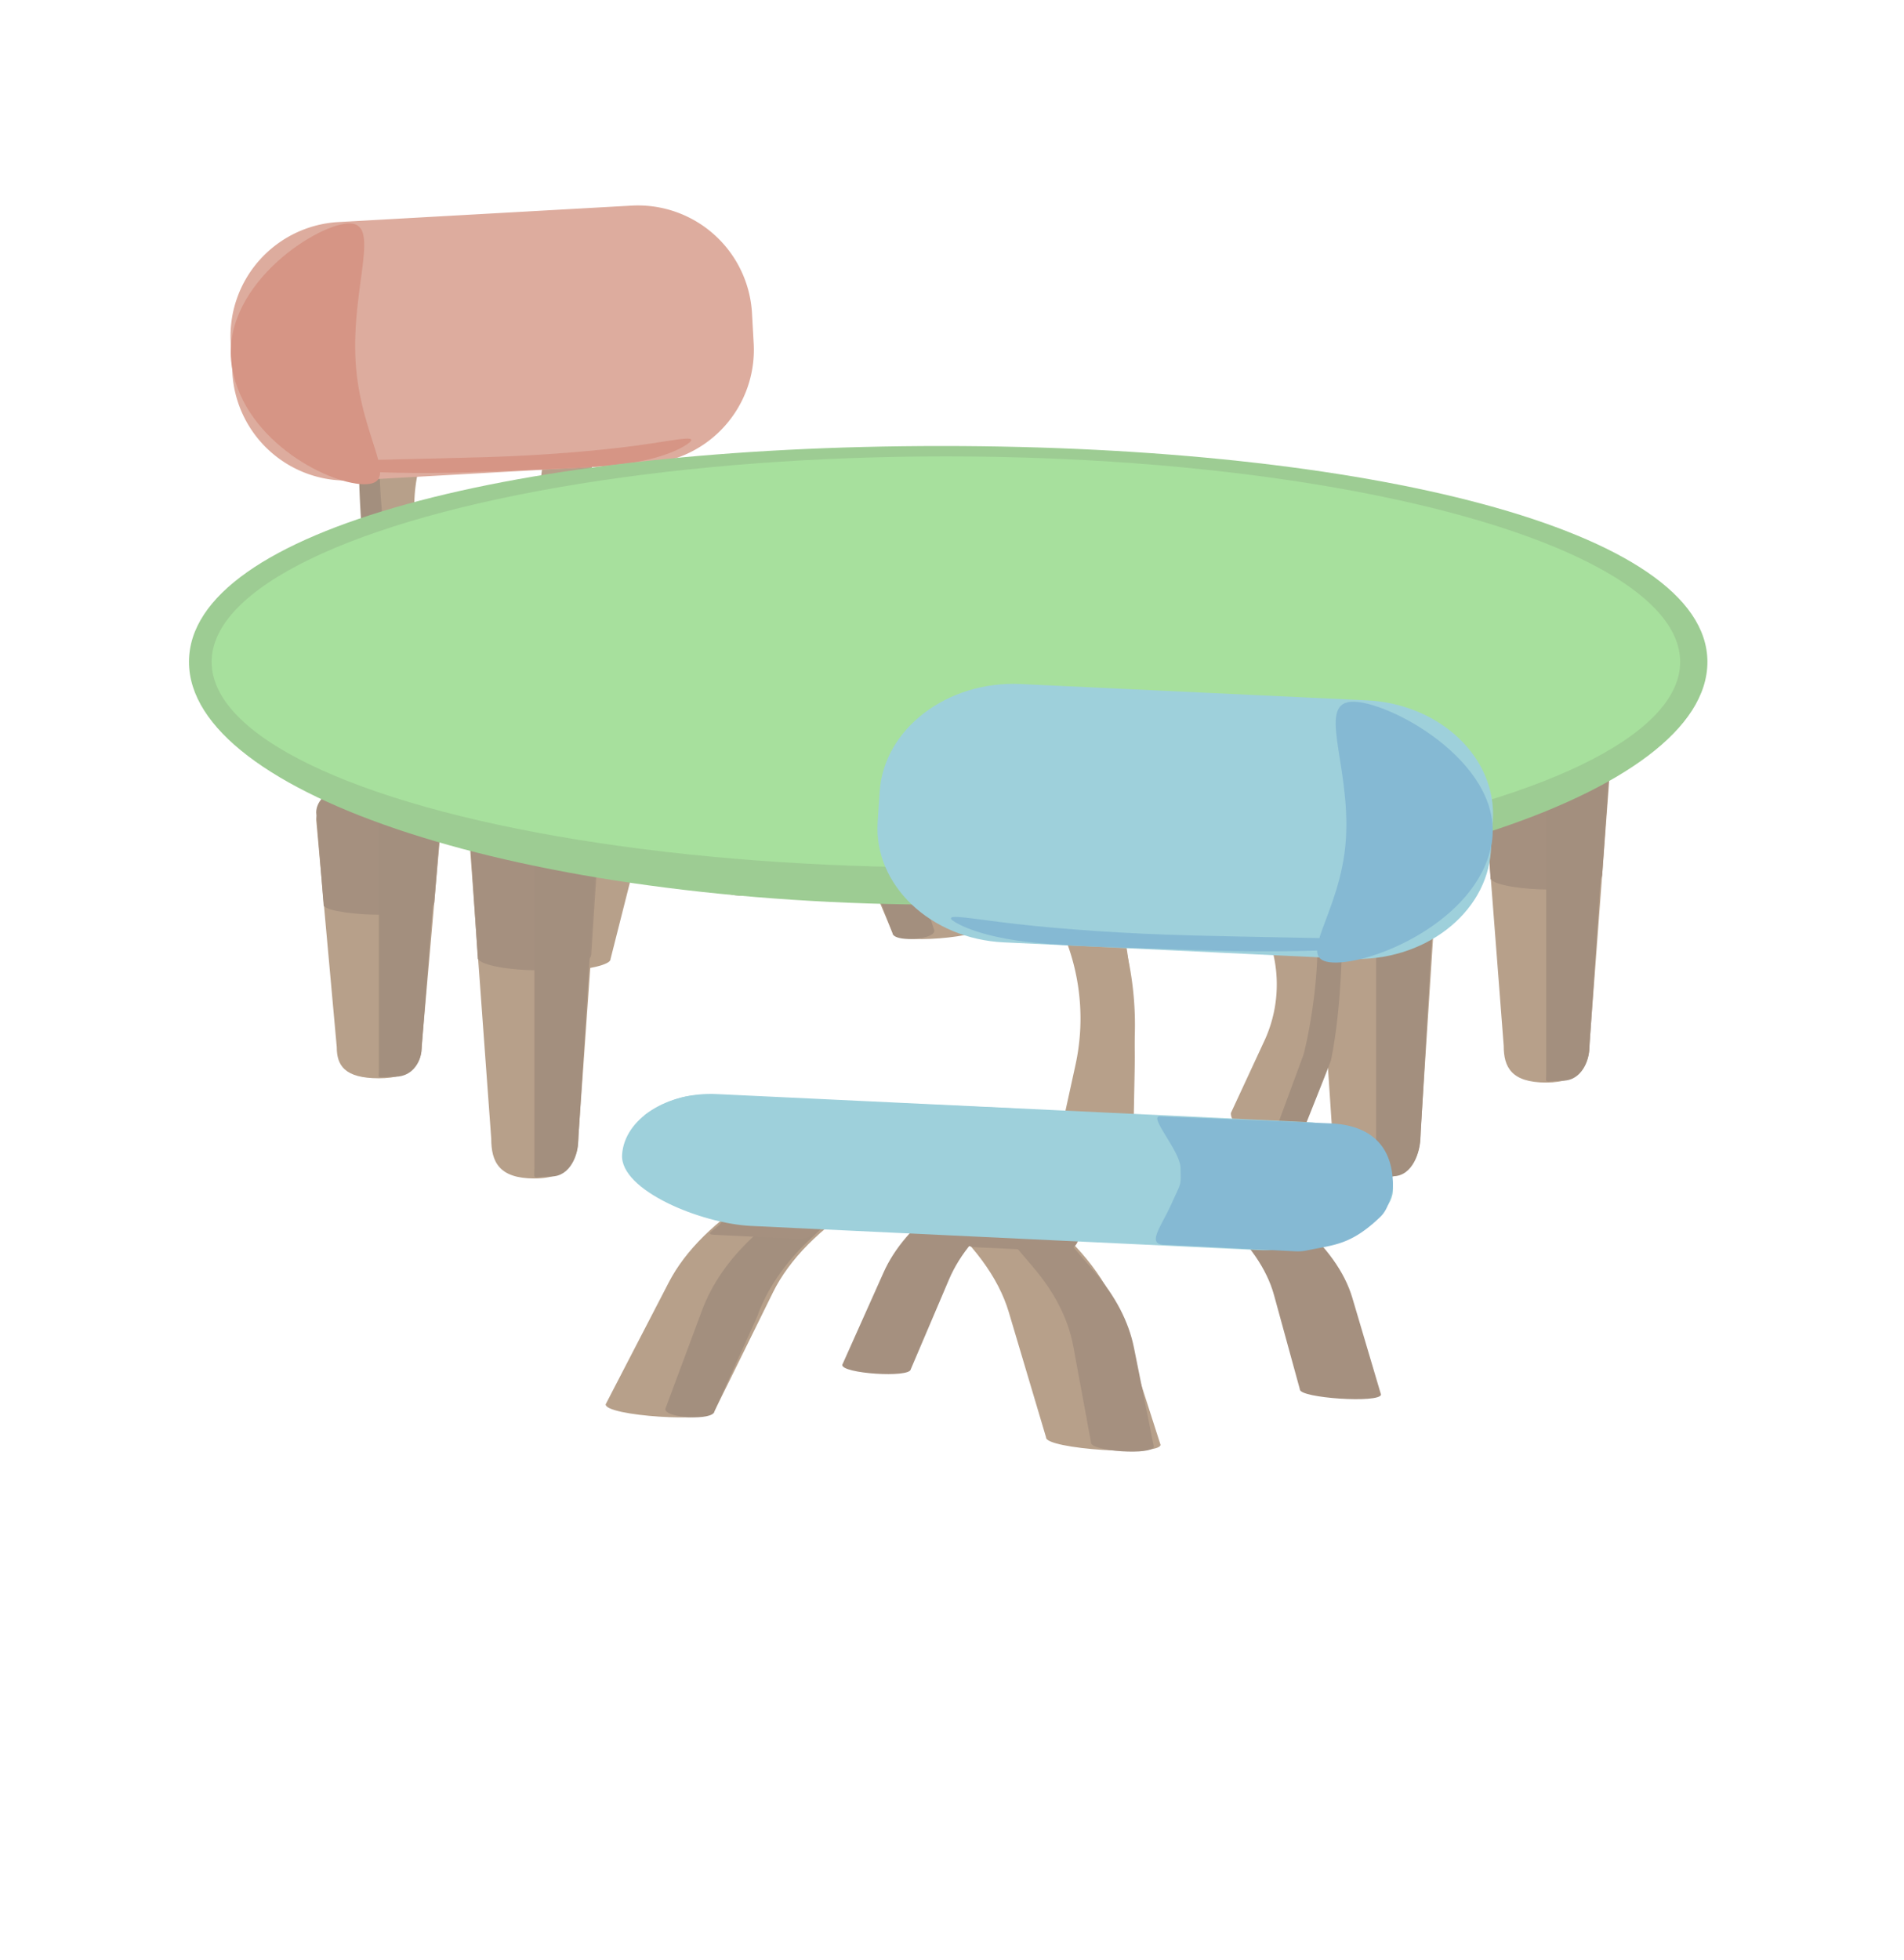 <svg xmlns="http://www.w3.org/2000/svg" viewBox="0 0 862 887"><defs><style>.cls-1{fill:#b7a08a;}.cls-2{fill:#a5907f;}.cls-3{fill:#a38f7e;}.cls-4{fill:#ddac9e;}.cls-5{fill:#d69585;}.cls-6{fill:#9dcc93;}.cls-7{fill:#a7e09d;}.cls-8{fill:#9ed0db;}.cls-9{fill:#85b9d3;}</style></defs><title>Столовая</title><g id="Столы"><g id="СтолСтул1"><path class="cls-1" d="M276.41,434.09l14.35-56.67c4-15.76,13.88-31.49,29.28-46.51l36-35.13c-.44-5.3-8.34-6.36-20.46-5.42h0c-12.12.94-23.61,4.9-23.17,10.2l-35,33.67c-15.11,14.53-25,29.74-29.13,45L232.34,437.5C232.78,442.8,276.85,439.39,276.41,434.09Z"/><path class="cls-2" d="M259.11,436.38l6.84-43.6c1.9-12.13,7.06-24.12,15.26-35.47l19.16-26.56c-.34-4.11-4.71-5.07-11.37-4.55h0c-6.65.51-12.91,3.38-12.57,7.49l-18.65,25.44c-8,11-13.18,22.58-15.2,34.33l-7.68,44.8C235.24,442.37,259.45,440.49,259.11,436.38Z"/><path class="cls-2" d="M178.72,412.35l10-42.67c2.77-11.87,9.73-23.69,20.59-35l25.4-26.36c-.34-4-5.95-4.82-14.54-4.16h0c-8.59.67-16.72,3.61-16.39,7.61L179,337.07c-10.66,10.9-17.58,22.34-20.48,33.84l-11.07,43.86C147.81,418.77,179.05,416.35,178.72,412.35Z"/><path class="cls-2" d="M328.49,403.29l-14.78-40.75c-4.11-11.34-11.7-22-22.45-31.63l-25.15-22.45c-.33-4,4.21-5.6,11.46-6.17h0c7.26-.56,14.47,1.2,14.81,5.2l24.4,21.45c10.53,9.26,18,19.58,22.2,30.54l15.88,41.77C355.19,405.25,328.82,407.29,328.49,403.29Z"/><path class="cls-1" d="M404.1,422.36l-22.54-53.81c-6.27-15-18.07-29-34.9-41.54l-39.35-29.29c-.44-5.3,6.8-7.53,18.29-8.42h0c11.5-.9,22.9,1.29,23.34,6.59l38.19,28c16.48,12.08,28.15,25.63,34.51,40.1l24.27,55.13C446.35,424.43,404.54,427.67,404.1,422.36Z"/><path class="cls-3" d="M404.1,422.36l-16.52-43a91,91,0,0,0-19.49-34L346.5,321.1c-.35-4.26,3.44-5.89,9.54-6.36h0c6.1-.47,12.21,1.51,12.56,5.77l20.95,23.21a89.57,89.57,0,0,1,19.25,32.83L423,421.2C423.3,425.45,404.45,426.62,404.1,422.36Z"/><path class="cls-2" d="M372.33,344.19l31.85-1.78c5-.28-3.42-3.45-3.67-7.9h0c-.24-4.44-4.55-7.85-9.57-7.57L371.43,328c-5,.28-8.92,4.15-8.67,8.59h0C363,341.07,367.31,344.47,372.33,344.19Z"/><path class="cls-2" d="M270.58,349.88,303.81,348a6.32,6.32,0,0,0,5.93-6.64l-.1-1.68a6.31,6.31,0,0,0-6.62-5.94l-33.24,1.86a6.32,6.32,0,0,0-5.92,6.64l.1,1.68A6.31,6.31,0,0,0,270.58,349.88Z"/><path class="cls-1" d="M191.85,296.56h0c7.57-.36,13.59-4.54,13.38-9.28l-12.6-32a70.62,70.62,0,0,1-2.07-46.59l9.73-33c-.21-4.74-6.58-8.34-14.15-8h0c-7.56.36-13.58,4.53-13.37,9.28l-6.23,30.1a105.21,105.21,0,0,0,2.31,52.06l8.86,29.39C177.92,293.32,184.29,296.91,191.85,296.56Z"/><path class="cls-3" d="M180.24,309.94h0a5.09,5.09,0,0,0,2.08-.74c4.87-2.83,6.77-10.8,4.6-17.7l-9.37-29.81c-.2-.63-.37-1.28-.51-1.94-3.72-17.86-7-47.83-4-67l1.13-26.9c-.48-5.66-3.6-10.09-6.93-9.83h0c-3.34.26-5.68,5.12-5.2,10.79l.37,31.17c-.18,20.26.79,45.36,4.28,65.34.17,1,9.06,27.12,9.38,28l1.89,6.14a19.12,19.12,0,0,1,.77,8.85C178.41,308.76,178.19,310.1,180.24,309.94Z"/><path class="cls-1" d="M259.45,315.38h0c6.79.27,12.66-4.23,13-10l-7.41-39.88a115.1,115.1,0,0,1,3.74-56.63l12.63-39.08c.38-5.77-4.87-10.71-11.66-11h0c-6.79-.27-12.66,4.23-13,10L247.6,204.7A172.16,172.16,0,0,0,243.42,268l4.37,36.42C247.41,310.17,252.66,315.11,259.45,315.38Z"/><path class="cls-1" d="M247.63,314.86h0c3,.11,5.73-4.51,6.11-10.28l-1.47-19.89c-4.32-19.49-1.25-80.13,7.38-98.58l3-17.12c.39-5.76-1.74-10.58-4.72-10.7h0c-3-.12-5.72,4.51-6.1,10.27l-5.36,36a391.29,391.29,0,0,0-4.18,63.28l.58,36.27C242.53,309.92,244.65,314.74,247.63,314.86Z"/><path class="cls-4" d="M194.55,349.32l36.69-2.05L361.56,340l28.47-1.6c19.13-1.06,50.5-16.08,49.6-32.24h0c-.89-16.16-17.28-28.51-36.42-27.44L176.11,291.4c-19.14,1.07-34.06,15.17-33.17,31.33h0C143.84,338.89,175.41,350.39,194.55,349.32Z"/><path class="cls-5" d="M167,292l65.57-3.18c4.58-.22-7.8,15.72-7.93,23.24-.15,8.71-.41,6.08,3.45,16.25s9.62,18.28,3.11,18.6l-50.75,2.95a15.24,15.24,0,0,1-4.51-.4c-10.44-2.59-16.82-2.37-28.17-15.15-2.1-2.36-3-5.24-3.9-8.44h0a23.53,23.53,0,0,1-1-7.14C143.35,300.71,152.85,292.66,167,292Z"/><path class="cls-5" d="M309,291.64l92.11,2.43c4.6-.26,30.1-1.67,29.88-5.74a42.92,42.92,0,0,0-14.13-8c-6.24-2-14.56-1.13-16.57-1l-110.67,5.87C285.07,285.4,304.45,291.89,309,291.64Z"/><path class="cls-4" d="M159.48,217.46,292.67,210a51.76,51.76,0,0,0,48.55-54.46l-.77-13.77a51.71,51.71,0,0,0-54.28-48.71L153,100.52A51.76,51.76,0,0,0,104.44,155l.76,13.77A51.71,51.71,0,0,0,159.48,217.46Z"/><path class="cls-5" d="M105.09,166.55c5.92,34,45.45,53.47,60.89,52.61s-3.06-21.33-5-55.74,12-63.14-3.46-62.28S98.83,130.57,105.09,166.55Z"/><path class="cls-5" d="M139.43,210.1c.1,1.81,31.94,5.45,81,3.37,26.61-1.13,51.73-1.52,67.67-4.36,17.09-3.05,24.09-8.56,24.63-9.38,1.78-2.72-7.75-.31-24.9,2s-41.92,4.42-67.76,5.19C171,208.34,139.33,208.28,139.43,210.1Z"/><g id="ножка"><path class="cls-1" d="M241.94,533.42h0c-16,0-19.54-7.49-19.54-18l-9.55-130.9c0-10.47,13.09-19,29.09-19h0c16,0,29.09,8.57,29.09,19l-9.17,129.62C261.86,524.66,257.94,533.42,241.94,533.42Z"/><path class="cls-2" d="M216.33,434l-3.48-53.76c0-10.75,13.09-19.54,29.09-19.54h0c16,0,29.09,8.79,29.09,19.54l-3.33,51.46C267.7,442.48,219.9,440.12,216.33,434Z"/><path class="cls-3" d="M249.46,532.53h0c-9,0-7.52,2-7.52-3.89V368.83c0-5.9-6.68-8,2.32-8l14-2.71c7.37.45,13.43,9.31,12.94,11.67l-.43,3.2-9,143.4C261.79,522.27,258.45,532.53,249.46,532.53Z"/></g><g id="ножка-2" data-name="ножка"><path class="cls-1" d="M623,533.42h0c-16.2,0-19.79-8.34-19.79-20l-9.67-145.79c0-11.66,13.26-21.21,29.46-21.21h0c16.19,0,29.45,9.55,29.45,21.21L643.17,512C643.17,523.66,639.2,533.42,623,533.42Z"/><path class="cls-2" d="M597.07,422.74l-3.52-59.88c0-12,13.26-21.75,29.46-21.75h0c16.19,0,29.45,9.79,29.45,21.75l-3.37,57.31C649.09,432.14,600.69,429.52,597.07,422.74Z"/><path class="cls-3" d="M630.62,532.42h0c-9.11,0-7.61,2.24-7.61-4.32v-178c0-6.56-6.77-8.92,2.34-8.92l14.22-3c7.47.5,13.6,10.36,13.11,13l-.44,3.57-9.14,159.7C643.1,521,639.73,532.42,630.62,532.42Z"/></g><g id="ножка-3" data-name="ножка"><path class="cls-1" d="M700,490h0c-15.74,0-19.23-6.94-19.23-16.65L671.41,352c0-9.72,12.88-17.66,28.62-17.66h0c15.74,0,28.62,7.94,28.62,17.66l-9,120.16C719.63,481.87,715.77,490,700,490Z"/><path class="cls-2" d="M674.83,397.86,671.41,348c0-10,12.88-18.11,28.62-18.11h0c15.74,0,28.62,8.15,28.62,18.11l-3.27,47.71C725.38,405.68,678.35,403.5,674.83,397.86Z"/><path class="cls-3" d="M707.43,489.16h0c-8.86,0-7.4,1.86-7.4-3.6V337.4c0-5.47-6.57-7.43,2.28-7.43l13.82-2.5c7.25.41,13.21,8.62,12.73,10.81l-.43,3-8.87,132.94C719.56,479.65,716.28,489.16,707.43,489.16Z"/></g><g id="ножка-4" data-name="ножка"><path class="cls-1" d="M171.52,488.07h0c-15.6,0-19.06-5.88-19.06-14.11l-9.3-102.79c0-8.23,12.76-15,28.36-15h0c15.6,0,28.36,6.73,28.36,15L190.94,473C190.94,481.18,187.12,488.07,171.52,488.07Z"/><path class="cls-2" d="M146.55,410l-3.39-42.22c0-8.43,12.76-15.33,28.36-15.33h0c15.6,0,28.36,6.9,28.36,15.33l-3.24,40.41C196.64,416.65,150,414.8,146.55,410Z"/><path class="cls-3" d="M178.85,487.36h0c-8.78,0-7.33,1.58-7.33-3.05V358.81c0-4.63-6.52-6.29,2.26-6.29l13.69-2.12c7.19.35,13.09,7.31,12.62,9.16l-.43,2.52-8.79,112.6C190.87,479.31,187.62,487.36,178.85,487.36Z"/></g><g id="вверх_стола" data-name="вверх стола"><path class="cls-6" d="M773,299.6c0,60.11-153.28,109.91-344.76,109.91S85.56,359.71,85.56,299.6s149.27-97.72,340.74-97.72S773,239.48,773,299.6Z"/><ellipse class="cls-7" cx="428.24" cy="299.6" rx="332.42" ry="93.02"/></g><path class="cls-1" d="M473.58,650.6l-16.87-56.67c-4.69-15.77-16.34-31.49-34.44-46.51l-42.34-35.13c.52-5.3,9.82-6.36,24.07-5.42h0c14.26.94,27.77,4.9,27.26,10.2l41.17,33.66c17.77,14.53,29.35,29.75,34.27,45L525.42,654C524.9,659.31,473.06,655.9,473.58,650.6Z"/><path class="cls-2" d="M493.94,652.89l-8.05-43.6c-2.24-12.13-8.31-24.12-17.95-35.48L445.4,547.25c.4-4.11,5.54-5.06,13.37-4.55h0c7.83.52,15.19,3.38,14.79,7.49l21.93,25.44c9.47,11,15.52,22.59,17.88,34.34l9,44.79C522,658.87,493.54,657,493.94,652.89Z"/><path class="cls-2" d="M588.49,628.86l-11.71-42.68c-3.26-11.87-11.45-23.68-24.22-35l-29.88-26.35c.39-4,7-4.83,17.1-4.16h0c10.1.66,19.67,3.61,19.28,7.61l29.06,25.26c12.54,10.9,20.68,22.33,24.1,33.84l13,43.86C624.85,635.27,588.1,632.85,588.49,628.86Z"/><path class="cls-2" d="M412.33,619.8,429.71,579c4.83-11.34,13.76-22,26.41-31.62L485.7,525c.39-4-5-5.61-13.49-6.17h0c-8.53-.56-17,1.19-17.41,5.19l-28.7,21.46C413.71,554.71,404.89,565,400,576l-18.68,41.77C380.92,621.76,411.94,623.8,412.33,619.8Z"/><path class="cls-1" d="M323.39,638.87l26.52-53.81c7.37-15,21.25-29,41-41.54l46.28-29.3c.52-5.3-8-7.53-21.51-8.42h0c-13.52-.89-26.93,1.3-27.45,6.6l-44.92,28C324,552.48,310.24,566,302.76,580.49l-28.55,55.14C273.7,640.93,322.88,644.17,323.39,638.87Z"/><path class="cls-3" d="M323.39,638.87l19.43-43c4.32-12.11,12.07-23.6,22.93-34l25.39-24.28c.42-4.25-4.05-5.89-11.22-6.36h0c-7.17-.47-14.36,1.52-14.77,5.77l-24.64,23.22c-10.63,10-18.29,21.11-22.65,32.82L301.22,637.7C300.8,642,323,643.12,323.39,638.87Z"/><path class="cls-2" d="M360.76,560.7l-37.47-1.78c-5.9-.28,4-3.46,4.32-7.9h0c.29-4.45,5.36-7.85,11.26-7.57l22.95,1.09c5.9.28,10.49,4.14,10.2,8.59h0C371.73,557.57,366.66,561,360.76,560.7Z"/><path class="cls-2" d="M480.45,566.38l-39.1-1.85c-4.06-.2-7.19-3.18-7-6.64l.1-1.68c.23-3.46,3.73-6.14,7.79-5.94l39.1,1.85c4.05.2,7.19,3.19,7,6.65l-.11,1.67C488,563.9,484.5,566.58,480.45,566.38Z"/><path class="cls-1" d="M573,513.06h0c-8.9-.36-16-4.53-15.73-9.28l14.82-31.95a60.73,60.73,0,0,0,2.43-46.6l-11.44-33c.25-4.75,7.74-8.34,16.64-8h0c8.9.35,16,4.53,15.73,9.27l7.32,30.1a90,90,0,0,1-2.71,52.07l-10.42,29.39C589.43,509.83,581.94,513.42,573,513.06Z"/><path class="cls-3" d="M586.7,526.44h0a6.68,6.68,0,0,1-2.44-.74c-5.73-2.83-8-10.8-5.42-17.7l11-29.8c.23-.64.43-1.29.6-1.94,4.37-17.86,8.2-47.83,4.66-67l-1.34-26.89c.56-5.67,4.24-10.09,8.16-9.83h0c3.93.26,6.68,5.11,6.12,10.78l-.45,31.18c.22,20.25-.92,45.35-5,65.34-.2,1-10.67,27.12-11,28L589.34,514a16.37,16.37,0,0,0-.91,8.85C588.86,525.26,589.11,526.6,586.7,526.44Z"/><path class="cls-1" d="M493.53,531.88h0c-8,.27-14.89-4.23-15.34-10L486.91,482a98.66,98.66,0,0,0-4.4-56.63L467.66,386.3c-.45-5.77,5.72-10.71,13.71-11h0c8-.27,14.89,4.23,15.34,10l10.77,35.88a147.28,147.28,0,0,1,4.91,63.28l-5.15,36.43C507.69,526.67,501.52,531.61,493.53,531.88Z"/><path class="cls-1" d="M507.43,531.36h0c-3.5.12-6.73-4.5-7.18-10.27L502,501.2c5.08-19.49,1.46-80.13-8.68-98.59l-3.58-17.11c-.45-5.77,2-10.59,5.55-10.7h0c3.5-.12,6.73,4.5,7.18,10.27l6.3,36a333.42,333.42,0,0,1,4.92,63.29L513,520.66C513.44,526.43,510.94,531.24,507.43,531.36Z"/><path class="cls-8" d="M569.87,565.83l-43.16-2.06-153.28-7.28L340,554.9c-22.51-1.07-59.41-16.09-58.36-32.25h0c1.06-16.16,20.34-28.5,42.85-27.43l267.13,12.69c22.5,1.07,40.06,15.17,39,31.33h0C629.52,555.4,592.38,566.9,569.87,565.83Z"/><path class="cls-9" d="M602.26,508.48l-77.13-3.18c-5.38-.22,9.18,15.72,9.33,23.24.18,8.71.49,6.08-4.05,16.25s-11.32,18.28-3.66,18.59l59.7,3a20.55,20.55,0,0,0,5.3-.4c12.28-2.58,19.78-2.36,33.13-15.14,2.47-2.36,3.5-5.24,4.6-8.44h0a20.48,20.48,0,0,0,1.12-7.14C630.09,517.21,618.91,509.17,602.26,508.48Z"/><path class="cls-8" d="M435.2,508.14l-108.34,2.43c-5.41-.25-35.41-1.66-35.14-5.73a52.6,52.6,0,0,1,16.62-8c7.34-2,17.13-1.12,19.48-1L458,501.65C463.4,501.9,440.6,508.4,435.2,508.14Z"/><path class="cls-8" d="M611.12,434l-156.66-7.45c-33.26-1.58-59-26.08-57.11-54.46l.9-13.76c1.86-28.38,30.59-50.29,63.85-48.71L618.76,317c33.26,1.58,59,26.09,57.1,54.46l-.9,13.77C673.11,413.63,644.38,435.55,611.12,434Z"/><path class="cls-9" d="M675.09,383.06c-7,34-53.46,53.47-71.62,52.61s3.61-21.34,5.85-55.74-14.09-63.15,4.07-62.29S682.46,347.07,675.09,383.06Z"/><path class="cls-9" d="M634.7,426.6c-.11,1.82-37.56,5.46-95.31,3.37-31.3-1.13-60.84-1.51-79.6-4.36-20.1-3-28.33-8.55-29-9.38-2.09-2.71,9.13-.31,29.3,2s49.3,4.43,79.7,5.19C597.59,424.85,634.82,424.78,634.7,426.6Z"/></g></g></svg>
